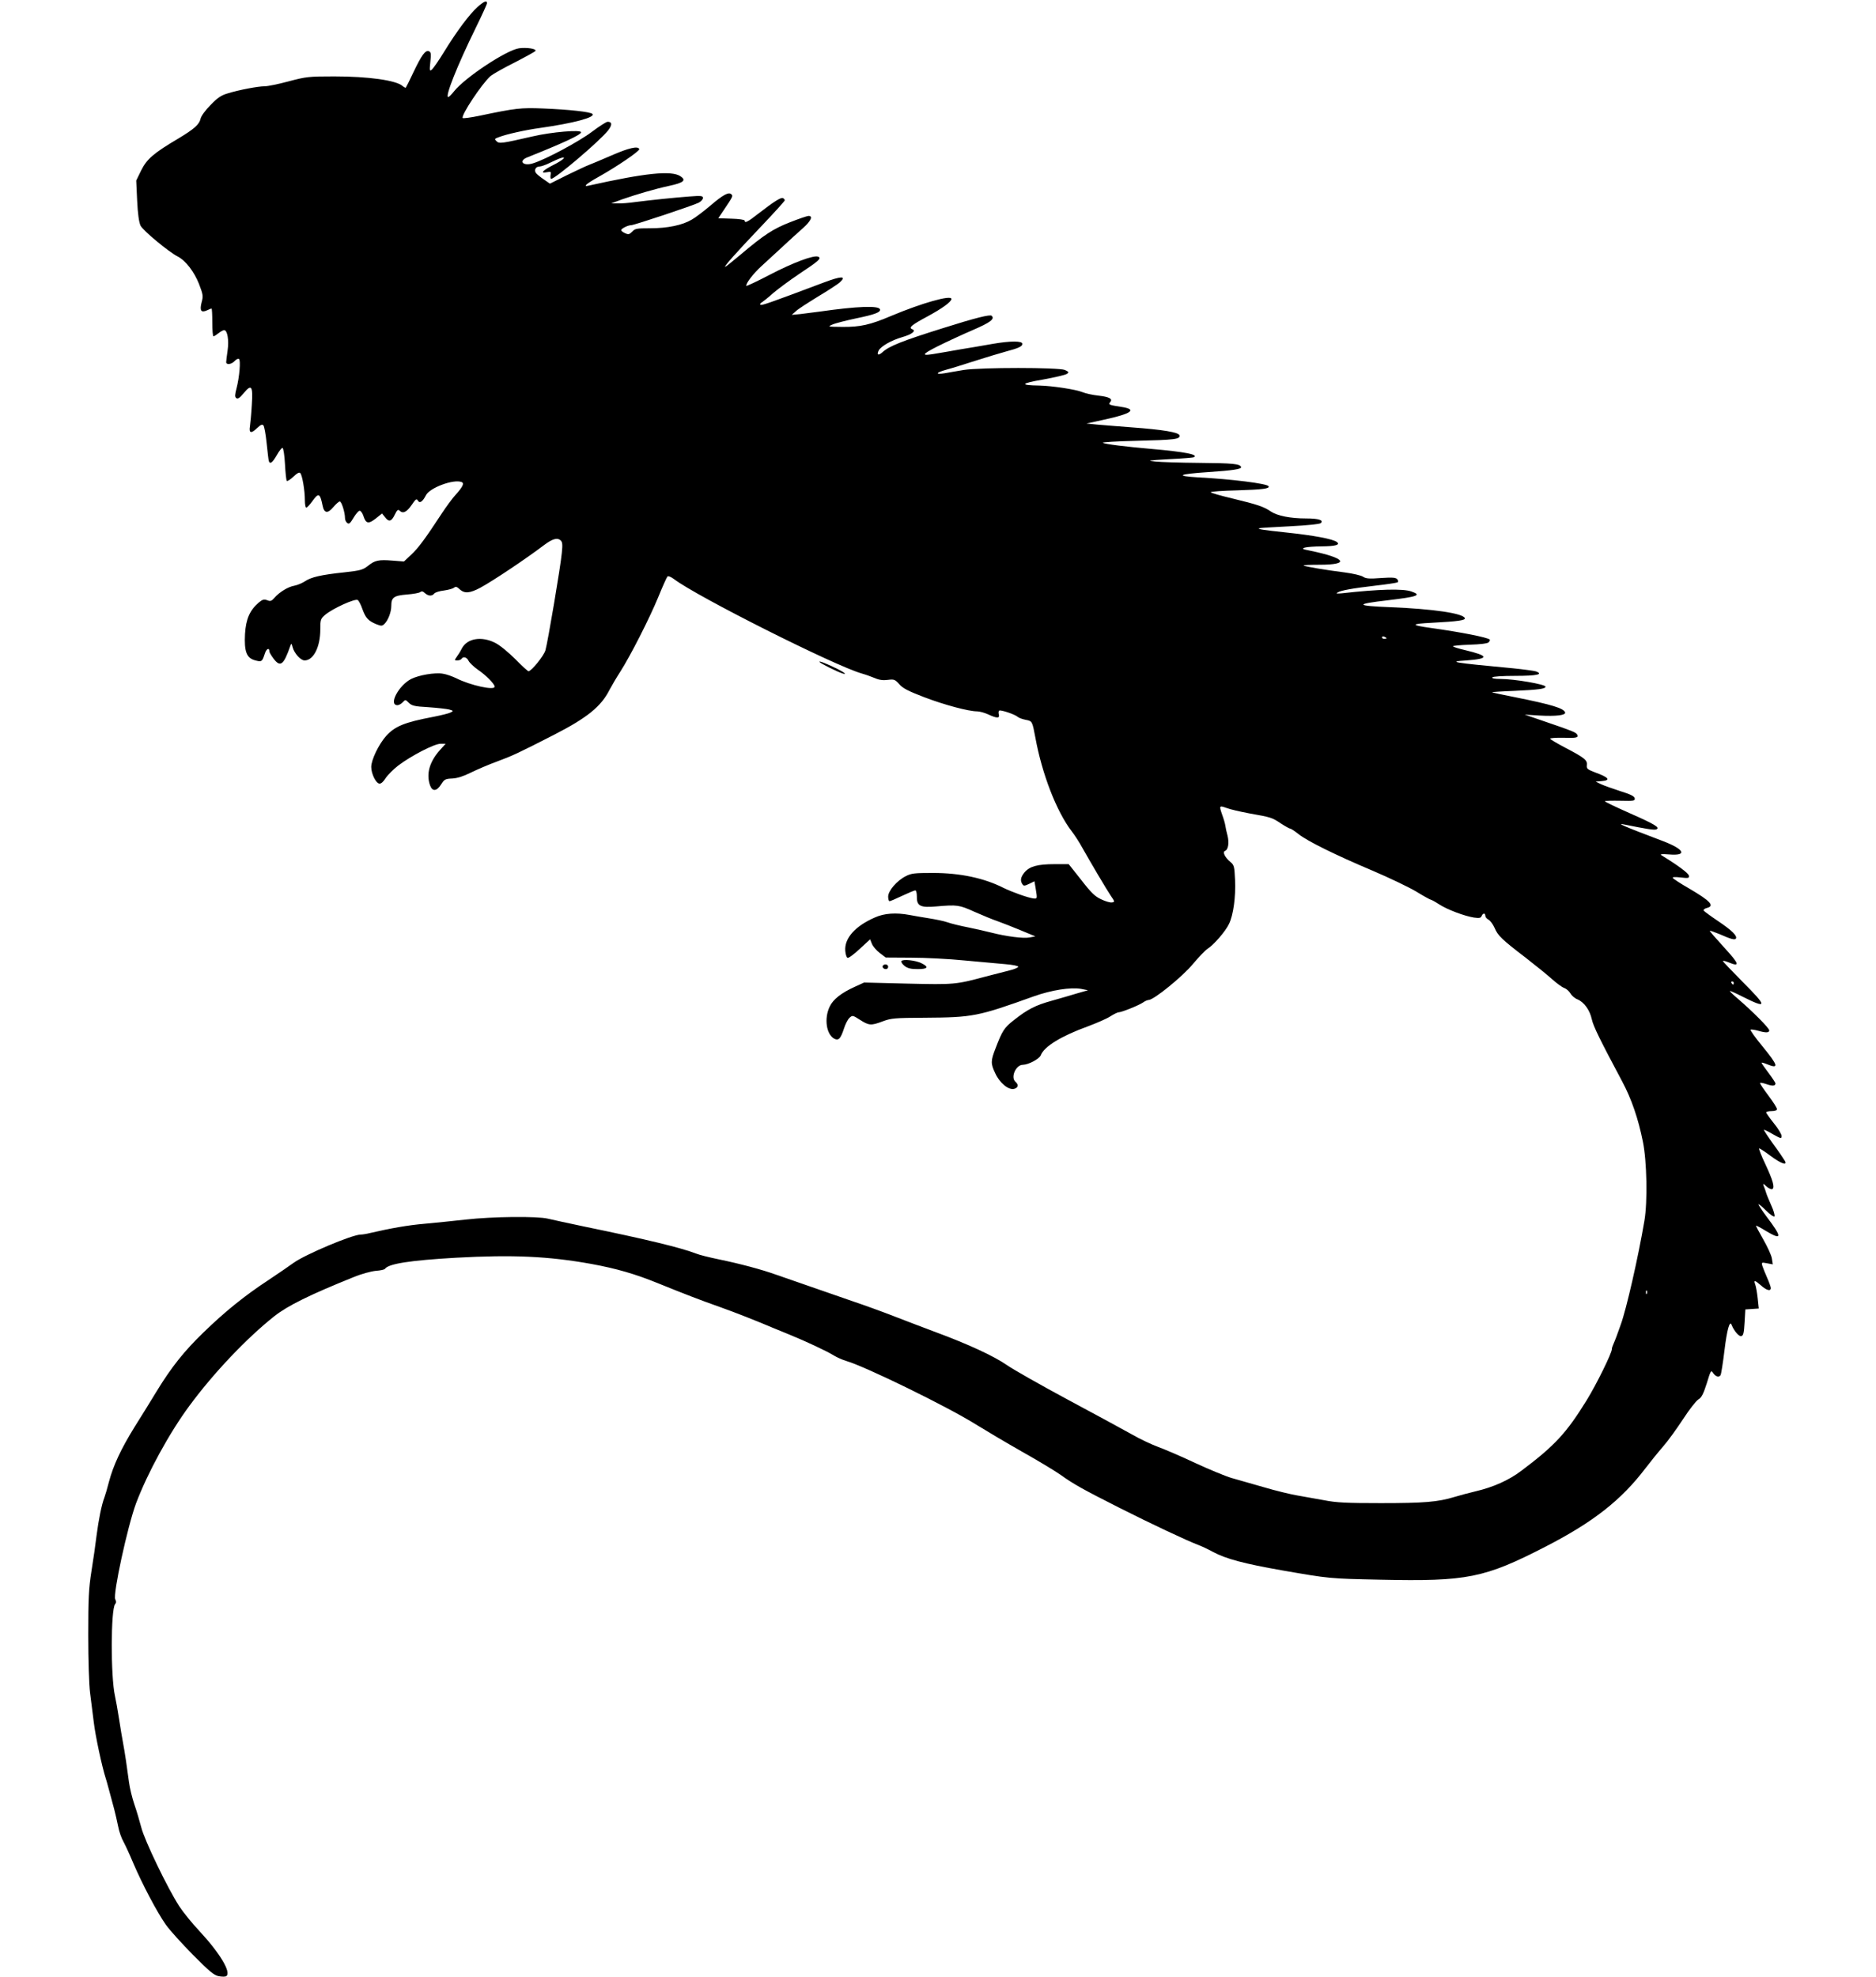<?xml version="1.0" standalone="no"?>
<!DOCTYPE svg PUBLIC "-//W3C//DTD SVG 20010904//EN"
 "http://www.w3.org/TR/2001/REC-SVG-20010904/DTD/svg10.dtd">
<svg version="1.0" xmlns="http://www.w3.org/2000/svg"
 width="1215pt" height="1280pt" viewBox="0.6 -0.9 1101.4 1280.8"
 preserveAspectRatio="xMidYMid meet">
<g transform="translate(0,1280) scale(0.1,-0.1)"
fill="#000000" stroke="none">
<path d="M2528 12763 c-52 -47 -135 -158 -216 -290 -34 -56 -70 -107 -79 -115
-15 -12 -16 -8 -10 50 6 52 4 64 -9 69 -23 9 -47 -24 -101 -137 -24 -52 -47
-97 -49 -99 -2 -2 -12 3 -21 11 -43 37 -222 62 -443 62 -165 0 -182 -2 -295
-32 -66 -18 -136 -32 -155 -32 -43 0 -166 -23 -240 -46 -42 -12 -67 -29 -112
-76 -33 -33 -61 -72 -64 -88 -8 -37 -40 -66 -145 -129 -159 -94 -203 -132
-240 -206 l-32 -66 6 -130 c4 -87 12 -140 22 -162 16 -32 182 -170 241 -200
51 -26 107 -99 138 -178 26 -68 28 -78 17 -118 -14 -54 -4 -70 34 -53 14 7 28
12 30 12 3 0 5 -40 5 -90 0 -49 3 -90 8 -90 4 0 18 9 32 20 14 11 30 20 37 20
21 0 32 -66 22 -133 -5 -34 -9 -68 -9 -74 0 -20 35 -15 55 7 10 11 22 17 28
13 12 -7 3 -117 -16 -190 -11 -42 -12 -55 -2 -63 10 -8 22 0 48 31 51 62 61
49 53 -75 -3 -55 -9 -118 -12 -138 -8 -47 8 -50 48 -11 20 19 31 24 39 16 6
-6 15 -57 21 -114 6 -57 12 -110 14 -116 7 -25 24 -12 52 37 15 27 32 48 37
47 6 -2 13 -49 16 -105 3 -56 8 -105 12 -109 4 -3 23 9 42 27 24 23 38 31 45
24 13 -13 30 -113 30 -176 0 -27 4 -48 9 -48 5 0 22 18 38 40 42 59 51 55 68
-28 10 -49 33 -52 69 -9 17 20 36 37 42 37 12 0 34 -72 34 -108 0 -11 6 -25
14 -31 12 -10 19 -4 41 33 15 25 33 46 40 46 7 0 19 -16 25 -36 16 -49 33 -51
80 -14 l40 32 21 -26 c24 -31 41 -26 63 21 13 27 20 33 29 24 22 -22 46 -11
78 35 27 40 33 44 41 30 12 -21 31 -8 53 35 25 48 178 105 230 85 20 -7 9 -31
-41 -86 -19 -21 -59 -75 -89 -121 -105 -160 -149 -220 -196 -264 l-47 -44 -75
6 c-90 7 -113 2 -159 -35 -32 -25 -50 -30 -150 -41 -152 -16 -217 -31 -257
-58 -18 -12 -49 -25 -70 -29 -40 -7 -96 -41 -129 -79 -18 -21 -26 -23 -46 -15
-21 8 -31 5 -56 -16 -57 -49 -82 -106 -88 -202 -6 -114 10 -156 64 -171 44
-12 47 -10 64 42 10 33 30 43 30 15 0 -6 12 -26 26 -45 45 -60 66 -44 110 82
6 18 8 16 15 -11 11 -39 52 -84 77 -84 58 0 102 88 102 201 0 64 2 69 32 95
49 41 196 108 211 95 7 -5 21 -32 30 -59 21 -57 37 -75 89 -97 34 -13 38 -13
54 2 24 24 44 77 44 116 0 55 16 67 100 74 41 3 81 10 88 16 9 7 18 5 30 -7
23 -20 46 -21 61 -2 6 7 34 16 62 19 28 4 58 12 65 18 12 9 19 7 37 -10 32
-29 66 -26 134 10 83 45 298 189 414 277 52 39 84 49 105 31 13 -11 15 -26 9
-83 -8 -88 -91 -578 -106 -630 -10 -36 -91 -136 -110 -136 -4 0 -43 35 -86 79
-45 45 -100 90 -130 105 -89 45 -182 29 -216 -37 -9 -18 -24 -42 -33 -54 -16
-22 -15 -23 4 -23 12 0 24 5 27 10 11 18 35 11 46 -13 6 -12 33 -38 60 -57 52
-35 109 -93 109 -110 0 -26 -157 8 -250 55 -25 12 -64 26 -86 29 -51 9 -155
-9 -205 -34 -82 -42 -149 -170 -89 -170 9 0 25 9 34 19 17 18 18 18 39 -3 20
-20 38 -24 127 -29 58 -4 119 -11 135 -15 28 -8 29 -9 10 -19 -11 -6 -60 -18
-110 -28 -190 -36 -251 -61 -309 -125 -47 -53 -96 -154 -96 -200 0 -43 29
-104 52 -108 11 -2 26 11 41 35 14 21 51 58 82 82 85 64 234 141 274 141 l33
0 -37 -41 c-67 -75 -90 -154 -64 -228 15 -42 43 -40 72 6 21 33 27 36 73 38
33 2 71 14 119 38 39 19 115 52 170 72 100 37 137 54 375 176 210 108 300 181
354 288 15 28 46 81 70 118 67 105 189 345 246 483 28 69 55 129 60 134 5 5
23 -3 42 -17 148 -113 1046 -564 1218 -612 25 -7 63 -21 85 -30 27 -12 53 -15
83 -11 40 5 46 3 74 -28 22 -26 59 -45 161 -84 128 -49 287 -92 344 -92 15 0
48 -9 72 -20 56 -26 75 -26 68 0 -3 11 -2 22 3 25 10 6 101 -24 120 -41 8 -7
32 -15 52 -19 42 -8 42 -9 62 -115 43 -236 137 -478 234 -605 21 -27 52 -75
68 -105 56 -99 159 -274 187 -315 26 -38 27 -40 7 -43 -11 -2 -42 7 -69 20
-40 18 -66 43 -130 126 l-81 102 -91 0 c-111 0 -162 -14 -195 -53 -25 -30 -30
-53 -14 -77 8 -12 13 -12 43 2 l35 17 8 -47 c11 -67 11 -67 -16 -64 -36 5
-137 41 -194 69 -125 63 -280 96 -456 96 -118 0 -140 -2 -176 -21 -58 -29
-114 -95 -114 -132 0 -17 4 -30 9 -30 5 0 42 16 82 35 41 19 78 35 85 35 6 0
10 -17 10 -42 -1 -59 24 -71 124 -62 139 12 150 10 250 -35 52 -23 120 -51
150 -61 30 -11 98 -37 150 -59 l94 -39 -38 -7 c-39 -8 -152 7 -246 31 -30 8
-98 23 -150 34 -52 10 -113 25 -135 33 -22 8 -76 19 -120 26 -44 7 -102 17
-128 22 -86 16 -162 11 -222 -16 -129 -56 -199 -135 -193 -216 2 -23 8 -44 15
-46 7 -3 42 24 79 58 l67 62 12 -30 c7 -17 30 -43 51 -59 l38 -29 165 -1 c91
0 247 -8 346 -18 99 -9 218 -20 265 -24 47 -4 84 -11 83 -17 -1 -5 -25 -16
-55 -23 -29 -7 -102 -26 -163 -42 -187 -50 -198 -51 -500 -44 l-281 7 -57 -26
c-91 -41 -143 -82 -166 -130 -37 -77 -22 -180 30 -208 28 -14 41 0 63 67 9 29
25 59 36 69 19 17 21 16 68 -14 58 -37 71 -38 148 -9 53 20 79 22 269 23 315
2 345 8 710 139 113 40 238 60 305 48 l45 -9 -70 -20 c-38 -12 -113 -33 -165
-48 -105 -29 -156 -55 -246 -126 -62 -49 -74 -67 -118 -182 -32 -82 -32 -99
-2 -162 28 -62 86 -110 122 -101 27 7 31 27 9 46 -33 28 2 110 48 110 37 1
107 38 116 62 22 57 134 125 305 187 59 22 125 51 146 65 22 14 46 26 53 26
19 0 132 45 159 64 12 9 29 16 36 16 33 0 219 151 286 232 38 45 81 90 95 99
39 24 117 113 140 162 28 58 44 174 39 285 -4 87 -6 96 -30 116 -36 30 -53 65
-35 72 21 7 28 53 16 100 -6 21 -12 50 -14 64 -2 14 -11 45 -20 69 -21 61 -20
62 28 45 23 -9 89 -24 147 -35 142 -25 148 -27 206 -66 28 -18 55 -33 60 -33
5 0 29 -16 53 -35 58 -46 238 -135 482 -238 108 -46 235 -107 282 -135 47 -29
89 -52 93 -52 4 0 28 -13 54 -30 54 -35 164 -76 226 -86 35 -5 45 -3 50 10 8
20 24 21 24 1 0 -8 9 -19 21 -25 11 -6 29 -30 39 -53 21 -50 47 -75 200 -192
63 -49 140 -111 170 -138 30 -27 66 -54 81 -59 14 -5 32 -21 40 -35 8 -14 28
-32 46 -39 43 -18 80 -69 93 -129 10 -46 53 -133 198 -405 59 -111 103 -238
133 -388 26 -126 31 -389 10 -512 -40 -237 -118 -578 -154 -675 -8 -22 -20
-56 -27 -75 -7 -19 -17 -43 -21 -52 -5 -10 -9 -23 -9 -30 0 -26 -99 -227 -163
-331 -131 -212 -205 -293 -423 -457 -82 -62 -183 -107 -299 -134 -38 -9 -99
-25 -135 -36 -108 -33 -197 -40 -478 -40 -223 0 -287 3 -368 19 -55 10 -133
24 -174 31 -41 7 -138 30 -215 53 -77 22 -171 49 -210 60 -38 11 -144 55 -235
97 -91 43 -199 89 -240 104 -41 15 -118 51 -170 81 -52 29 -239 131 -415 225
-175 94 -353 195 -395 224 -83 58 -251 136 -465 215 -77 29 -196 74 -265 101
-69 27 -190 71 -270 98 -161 56 -361 125 -490 170 -103 37 -240 73 -380 102
-58 12 -123 28 -145 37 -98 38 -321 92 -720 174 -104 22 -212 45 -240 52 -70
17 -358 14 -535 -6 -80 -9 -199 -21 -265 -27 -106 -9 -219 -29 -353 -60 -23
-6 -50 -10 -60 -10 -55 0 -360 -129 -435 -183 -23 -17 -96 -67 -162 -111 -157
-103 -284 -206 -422 -340 -124 -120 -207 -223 -304 -382 -35 -57 -99 -162
-143 -231 -89 -144 -138 -250 -166 -356 -10 -39 -23 -84 -29 -100 -18 -45 -38
-146 -51 -247 -6 -52 -21 -156 -33 -230 -18 -114 -21 -179 -21 -415 0 -163 5
-320 12 -375 7 -52 17 -138 24 -190 10 -86 53 -288 78 -365 9 -28 16 -57 54
-197 8 -29 19 -80 26 -113 6 -33 22 -78 35 -100 12 -22 41 -85 64 -140 56
-131 152 -314 209 -395 25 -36 105 -124 177 -197 106 -107 137 -133 167 -138
20 -4 42 -4 48 0 36 22 -40 149 -174 293 -48 51 -106 123 -130 160 -76 117
-225 427 -246 510 -11 42 -31 110 -45 150 -14 41 -30 106 -35 145 -11 85 -27
194 -39 257 -5 25 -16 92 -25 150 -9 58 -21 126 -27 152 -28 126 -27 559 1
593 8 9 8 20 1 32 -16 31 79 471 135 622 74 196 215 455 346 632 157 213 371
438 550 580 86 68 232 140 513 253 50 21 114 38 144 41 30 2 57 8 60 13 22 33
164 55 460 72 368 20 598 10 876 -40 164 -30 285 -65 435 -126 170 -69 266
-106 404 -155 93 -33 233 -88 341 -134 17 -7 64 -26 105 -43 101 -41 245 -108
289 -136 20 -12 56 -28 80 -35 126 -37 656 -296 841 -412 63 -39 198 -119 300
-177 102 -57 212 -124 245 -147 88 -63 144 -94 383 -215 208 -105 438 -213
512 -241 19 -7 62 -27 95 -45 83 -45 204 -77 450 -120 305 -53 302 -53 635
-60 563 -12 673 10 1070 214 311 160 491 302 647 507 34 44 86 109 116 143 31
35 88 115 129 177 40 62 85 119 99 127 20 12 32 35 54 104 26 86 28 88 42 66
16 -23 38 -29 48 -12 3 5 15 78 25 161 16 133 34 196 46 164 15 -38 47 -76 62
-73 14 3 18 18 22 88 l5 85 44 3 43 3 -7 67 c-4 36 -11 76 -16 89 -11 30 -3
29 38 -7 36 -32 63 -39 63 -16 0 7 -11 38 -24 67 -13 30 -27 64 -31 77 -6 22
-5 23 31 16 l37 -7 -6 38 c-3 21 -29 77 -56 124 -27 47 -48 87 -47 89 2 1 30
-13 62 -33 108 -65 110 -45 7 91 -29 39 -53 75 -53 80 0 4 22 -13 49 -40 27
-27 51 -43 55 -38 3 6 -5 37 -20 69 -14 32 -30 69 -34 83 -4 14 -11 34 -16 45
-6 18 -5 18 19 -4 14 -12 31 -20 37 -16 17 10 4 56 -46 163 -25 52 -42 97 -40
100 3 2 36 -19 73 -47 70 -52 113 -67 94 -33 -5 9 -38 58 -74 107 -36 50 -63
92 -62 94 2 2 29 -11 59 -29 52 -29 56 -30 56 -11 0 11 -22 48 -50 82 -27 34
-50 66 -50 71 0 4 16 8 35 8 22 0 35 5 35 13 0 8 -25 47 -55 87 -30 40 -55 77
-55 81 0 5 18 2 41 -6 40 -14 59 -13 59 5 0 4 -20 35 -45 68 -25 33 -45 62
-45 65 0 3 16 -1 35 -9 80 -33 74 -10 -30 117 -47 57 -81 105 -76 107 5 2 27
-1 48 -7 51 -15 73 -14 73 2 0 15 -108 123 -202 204 -31 26 -55 49 -53 51 2 2
38 -14 81 -36 164 -82 164 -67 -1 98 -68 69 -125 128 -125 132 0 4 16 0 36 -8
77 -32 71 -12 -28 96 -53 58 -95 106 -93 108 2 2 30 -8 62 -21 75 -33 100 -40
107 -29 10 17 -26 53 -114 112 -49 33 -91 64 -95 69 -3 6 6 13 20 17 54 13 25
45 -117 128 -54 31 -100 61 -103 67 -4 6 14 7 50 3 52 -6 57 -5 54 12 -3 16
-72 67 -175 130 -15 9 -5 11 47 7 119 -10 101 32 -36 85 -267 101 -314 122
-250 108 138 -28 189 -36 202 -31 29 11 -7 33 -173 106 -90 40 -162 74 -159
77 2 3 48 4 101 3 87 -2 95 -1 92 16 -2 13 -28 26 -93 46 -49 16 -106 36 -125
45 l-35 17 38 3 c62 5 49 24 -43 57 -49 19 -55 24 -52 47 4 32 -16 48 -141
113 -53 28 -97 54 -97 58 0 4 38 7 85 6 86 -3 102 1 90 21 -9 14 -27 22 -200
81 l-140 48 96 -6 c107 -6 172 2 166 20 -8 27 -87 51 -321 98 -83 16 -151 31
-153 33 -2 1 65 6 149 9 153 7 198 13 198 27 0 15 -201 50 -293 50 -36 0 -56
4 -52 10 4 6 65 10 150 10 139 0 184 10 133 29 -13 4 -79 13 -148 20 -395 37
-429 43 -302 51 149 11 146 30 -10 67 -43 10 -78 21 -78 25 0 3 49 8 110 10
69 2 114 8 121 15 7 7 10 15 8 18 -14 14 -185 48 -379 75 -137 19 -136 27 5
34 169 9 217 16 212 30 -10 31 -206 60 -484 71 -227 9 -230 20 -13 45 193 23
220 33 150 57 -55 19 -208 15 -450 -12 -33 -3 -40 -2 -28 5 23 14 95 27 249
45 72 8 135 18 140 21 6 3 5 11 -2 20 -9 11 -30 13 -105 8 -75 -6 -98 -4 -116
8 -13 9 -66 21 -118 28 -121 15 -262 39 -268 45 -3 3 44 5 104 5 199 0 171 43
-61 91 -51 10 -56 13 -35 20 14 4 63 8 110 8 90 1 121 10 98 28 -26 20 -148
43 -338 63 -132 14 -173 20 -168 26 3 2 92 8 198 13 116 6 197 14 204 21 19
19 -14 30 -95 30 -103 0 -187 17 -229 45 -45 31 -86 45 -252 85 -76 18 -138
36 -138 40 0 4 78 10 173 12 164 5 212 11 202 27 -10 17 -243 46 -455 57 -153
9 -130 21 62 34 164 11 220 20 215 33 -7 21 -51 25 -272 27 -121 1 -249 5
-285 9 -57 6 -47 7 90 15 85 4 158 10 162 13 29 17 -57 34 -272 53 -172 15
-302 31 -319 40 -8 4 91 10 220 13 247 6 282 10 277 35 -4 20 -105 37 -308 52
-85 6 -186 15 -225 18 l-70 7 110 24 c185 40 223 68 114 84 -77 12 -84 14 -70
31 18 21 -6 34 -79 42 -36 4 -81 14 -100 22 -44 18 -195 41 -280 43 -130 2
-123 14 24 39 76 14 146 30 155 37 14 10 12 13 -14 25 -40 17 -547 17 -655 0
-41 -7 -96 -16 -122 -21 -67 -11 -60 4 10 23 31 8 113 34 182 56 69 22 161 50
205 62 80 21 105 33 105 49 0 20 -77 20 -193 0 -67 -12 -162 -28 -212 -36 -49
-9 -114 -20 -144 -25 -111 -20 -111 -11 -1 45 58 29 160 76 227 105 116 50
145 72 124 93 -10 10 -104 -13 -316 -80 -265 -83 -350 -117 -392 -156 -27 -24
-39 -18 -24 12 15 27 83 66 153 86 63 18 91 41 64 51 -26 10 -5 27 99 83 96
52 155 95 155 113 0 28 -191 -26 -391 -110 -136 -58 -201 -72 -315 -71 -95 1
-98 1 -66 15 17 8 87 26 153 40 122 25 162 40 156 59 -9 25 -146 20 -392 -15
-38 -5 -95 -12 -125 -16 l-55 -5 26 23 c14 14 80 56 145 96 65 39 130 81 142
93 44 41 8 40 -104 -2 -367 -138 -405 -151 -412 -144 -4 4 1 11 11 16 9 6 43
33 74 61 32 27 108 83 169 124 125 83 145 100 120 110 -29 11 -159 -37 -313
-117 -84 -44 -153 -76 -153 -72 0 20 46 79 97 126 31 29 93 86 138 127 44 41
104 96 133 121 51 46 67 79 36 79 -8 0 -62 -18 -120 -41 -110 -43 -168 -81
-322 -211 -51 -43 -95 -78 -98 -78 -11 0 72 93 230 259 86 90 156 168 156 172
0 4 -5 11 -11 14 -12 8 -58 -21 -160 -100 -70 -55 -89 -64 -89 -45 0 5 -38 11
-85 12 l-86 3 33 49 c63 93 63 95 52 106 -17 17 -53 -2 -137 -74 -43 -36 -96
-77 -120 -90 -60 -36 -157 -56 -269 -56 -87 0 -99 -2 -117 -22 -18 -18 -24
-20 -46 -10 -14 6 -25 15 -25 20 0 10 44 32 65 32 19 0 403 128 438 146 15 8
27 22 27 30 0 14 -11 16 -87 10 -104 -8 -249 -23 -351 -36 -40 -6 -92 -10
-115 -9 l-42 0 70 26 c95 33 214 68 307 88 93 20 111 36 72 62 -59 39 -228 21
-596 -61 -38 -9 -15 12 60 54 127 71 273 171 269 183 -8 22 -70 7 -182 -42
-60 -26 -126 -54 -145 -61 -19 -7 -84 -38 -144 -67 l-108 -54 -39 27 c-21 14
-44 33 -50 40 -16 19 -4 44 21 44 11 0 42 11 68 24 26 13 58 27 71 31 42 13
13 -14 -49 -45 -69 -35 -88 -56 -43 -47 28 5 30 4 25 -19 -2 -13 0 -24 4 -24
28 1 319 249 369 314 28 36 26 56 -3 56 -9 0 -55 -30 -102 -65 -80 -61 -299
-179 -381 -204 -65 -21 -98 15 -36 39 233 93 347 146 347 162 0 18 -191 2
-315 -27 -200 -46 -216 -48 -233 -31 -14 14 -13 16 14 26 48 19 173 47 269 60
218 31 360 69 338 91 -13 13 -146 28 -318 35 -146 6 -180 2 -413 -47 -57 -12
-106 -18 -109 -15 -15 14 127 227 181 273 16 13 87 53 157 88 70 36 130 69
133 74 9 14 -57 24 -107 17 -83 -13 -347 -188 -419 -277 -17 -22 -35 -39 -39
-39 -23 0 58 203 177 446 41 83 74 156 74 162 0 21 -19 13 -62 -25z m5892
-4089 c0 -2 -7 -4 -15 -4 -8 0 -15 4 -15 10 0 5 7 7 15 4 8 -4 15 -8 15 -10z
m2250 -2234 c0 -5 -2 -10 -4 -10 -3 0 -8 5 -11 10 -3 6 -1 10 4 10 6 0 11 -4
11 -10z m-563 -2012 c-3 -8 -6 -5 -6 6 -1 11 2 17 5 13 3 -3 4 -12 1 -19z"/>
<path d="M4745 8520 c5 -9 112 -62 148 -74 32 -10 17 4 -30 28 -71 35 -124 56
-118 46z"/>
<path d="M5276 6582 c-3 -6 6 -20 20 -31 20 -16 41 -21 86 -21 66 0 74 14 22
39 -37 18 -119 27 -128 13z"/>
<path d="M5157 6554 c-9 -10 2 -24 19 -24 8 0 14 7 14 15 0 15 -21 21 -33 9z"/>
</g>
</svg>
